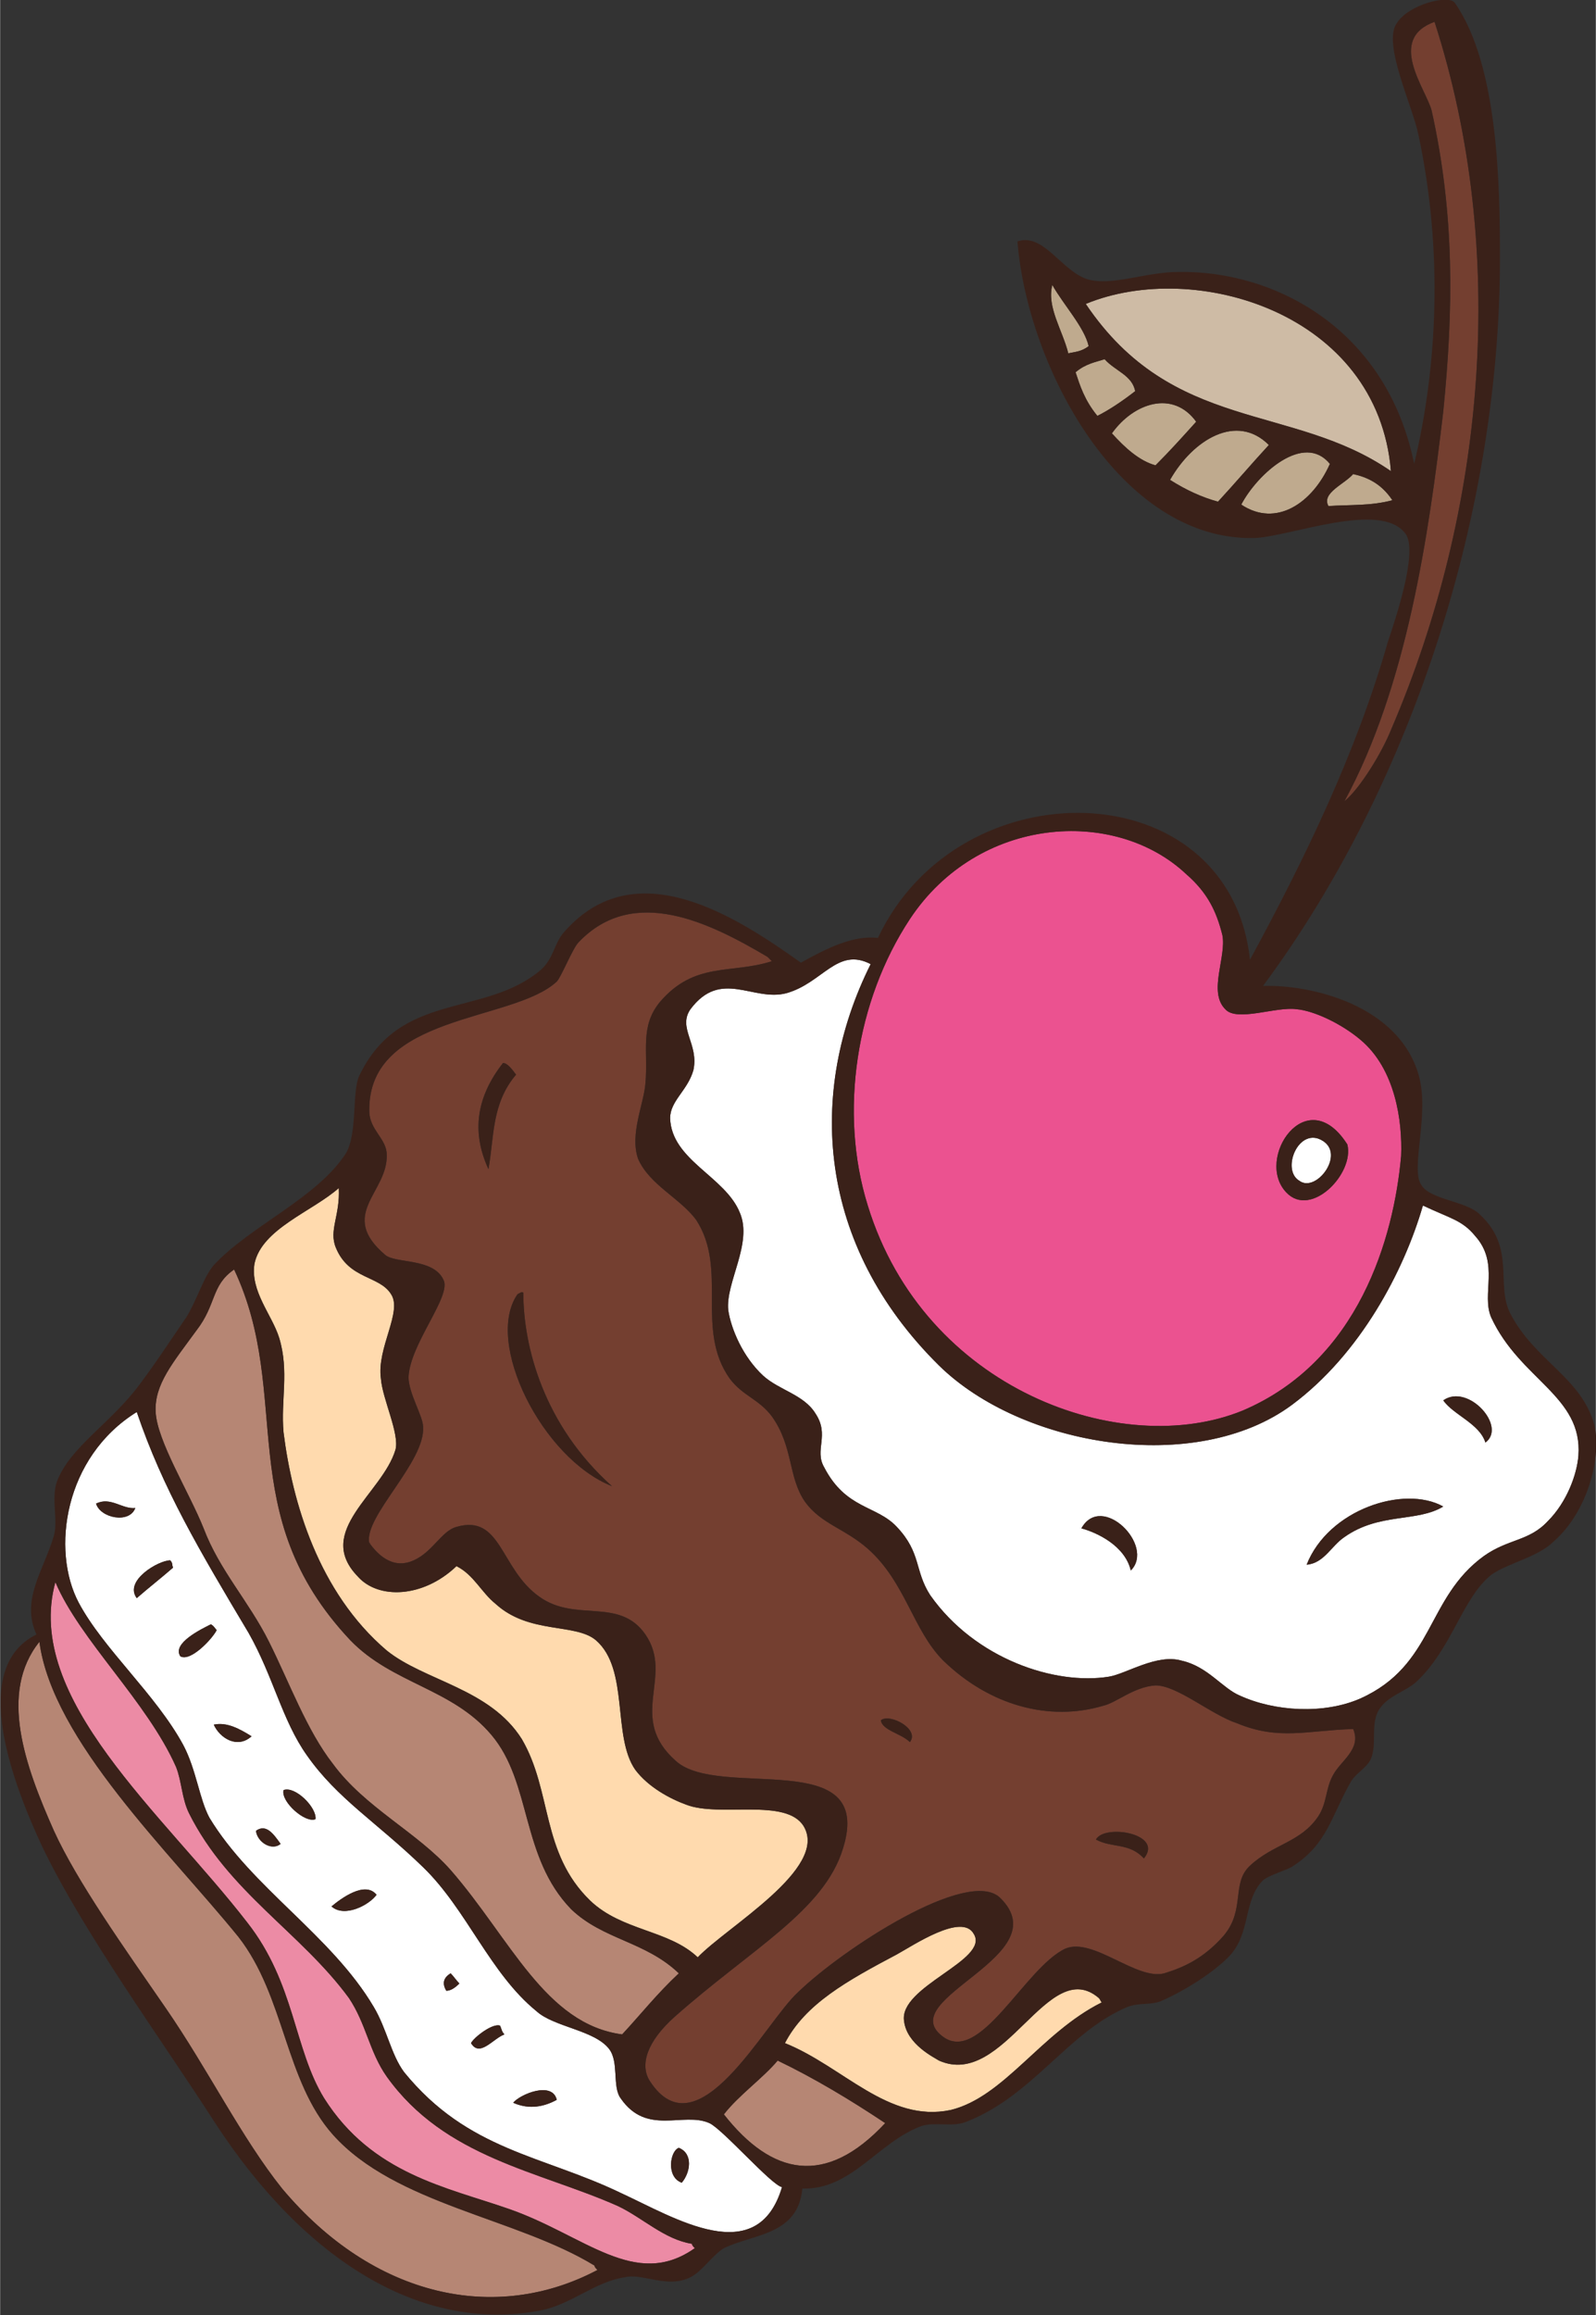 <?xml version="1.0" encoding="UTF-8"?>
<!DOCTYPE svg PUBLIC "-//W3C//DTD SVG 1.1//EN" "http://www.w3.org/Graphics/SVG/1.1/DTD/svg11.dtd">
<!-- Creator: CorelDRAW X8 -->
<svg xmlns="http://www.w3.org/2000/svg" xml:space="preserve" width="2.74in" height="3.972in" version="1.1" style="shape-rendering:geometricPrecision; text-rendering:geometricPrecision; image-rendering:optimizeQuality; fill-rule:evenodd; clip-rule:evenodd"
viewBox="0 0 1098 1592"
 xmlns:xlink="http://www.w3.org/1999/xlink">
 <rect x="0" y="0" width="1098" height="1592" fill="#333333" stroke="none"/>
 <defs>
  <style type="text/css">
   <![CDATA[
    .fil9 {fill:#3A2119;fill-rule:nonzero}
    .fil6 {fill:#743F30;fill-rule:nonzero}
    .fil0 {fill:#B68674;fill-rule:nonzero}
    .fil7 {fill:#BFAA8E;fill-rule:nonzero}
    .fil8 {fill:#CEBBA5;fill-rule:nonzero}
    .fil4 {fill:#EB5290;fill-rule:nonzero}
    .fil1 {fill:#EC8BA5;fill-rule:nonzero}
    .fil5 {fill:#FEEFD8;fill-rule:nonzero}
    .fil2 {fill:#FFDAAE;fill-rule:nonzero}
    .fil3 {fill:white;fill-rule:nonzero}
   ]]>
  </style>
 </defs>
 <g id="Layer_x0020_1">

  <path class="fil0" d="M229 1468c-33,-37 -33,-95 -65,-136 -47,-58 -128,-135 -137,-203 -28,35 -10,85 10,130 16,35 48,80 77,122 29,42 52,89 80,124 63,75 147,93 217,56 -1,-1 -2,-2 -2,-3 -54,-33 -137,-42 -180,-90z"/>
  <path class="fil1" d="M425 1517c-54,-24 -119,-33 -159,-89 -12,-17 -14,-36 -26,-54 -33,-45 -83,-73 -110,-127 -5,-10 -5,-22 -9,-32 -20,-45 -66,-87 -83,-127 -22,80 74,159 132,234 33,42 32,87 53,121 33,52 84,61 127,76 52,18 87,56 128,27 -1,-1 -2,-2 -2,-3 -19,-3 -34,-18 -51,-26z"/>
  <path class="fil2" d="M175 869c-3,19 12,35 17,51 7,23 1,43 3,65 6,48 24,110 71,150 26,21 71,26 93,61 21,36 13,78 47,111 22,21 54,20 74,39 20,-21 90,-61 73,-90 -12,-20 -58,-6 -81,-15 -11,-4 -26,-12 -35,-24 -16,-23 -4,-69 -27,-89 -14,-12 -46,-4 -69,-25 -10,-8 -15,-20 -27,-26 -23,22 -54,23 -68,7 -30,-31 17,-57 26,-87 3,-11 -9,-35 -10,-49 -3,-21 15,-46 7,-58 -8,-13 -29,-10 -38,-32 -5,-12 3,-22 2,-41 -18,16 -53,28 -58,52z"/>
  <path class="fil0" d="M107 971c1,20 23,55 33,80 11,29 31,50 45,78 14,28 26,61 44,84 22,30 58,47 81,73 41,47 65,106 118,113 13,-14 24,-28 39,-42 -23,-22 -52,-23 -74,-44 -35,-36 -27,-87 -55,-120 -27,-32 -68,-35 -97,-65 -82,-87 -39,-168 -80,-255 -16,11 -12,24 -26,42 -16,22 -29,37 -28,56z"/>
  <path class="fil3" d="M475 694c-9,13 6,24 2,42 -4,14 -16,21 -16,33 1,29 38,40 48,65 9,21 -10,48 -8,67 2,13 10,32 24,45 11,10 28,13 36,26 10,15 -1,25 6,37 15,29 36,26 50,41 17,18 12,30 23,47 31,44 86,62 123,56 12,-2 33,-16 50,-11 18,4 28,19 40,24 24,11 58,13 83,2 51,-23 45,-69 85,-98 17,-12 31,-10 44,-24 13,-13 20,-32 21,-45 3,-41 -40,-52 -60,-95 -7,-16 6,-37 -11,-56 -9,-11 -17,-12 -36,-21 -13,45 -43,102 -90,137 -66,49 -186,29 -243,-27 -84,-83 -91,-188 -47,-276 -23,-12 -33,13 -58,20 -23,6 -45,-17 -66,11zm518 342c-18,11 -44,4 -68,21 -9,6 -14,18 -26,19 15,-38 67,-55 94,-40zm29 -44c-4,-13 -22,-19 -29,-29 17,-12 44,18 29,29zm-244 88c-4,-17 -23,-26 -34,-29 14,-25 51,12 34,29z"/>
  <path class="fil4" d="M597 829c39,127 175,175 258,141 80,-34 104,-119 109,-175 1,-24 -4,-60 -28,-80 -13,-11 -32,-20 -44,-21 -14,-2 -41,9 -49,0 -12,-12 1,-36 -2,-51 -4,-16 -10,-29 -25,-42 -49,-46 -143,-40 -190,31 -37,56 -49,133 -29,197zm330 -42c5,20 -25,51 -42,33 -22,-23 14,-77 42,-33z"/>
  <path class="fil5" d="M255 1062c-1,-1 -1,-1 -1,-1 -1,-2 -1,-2 1,1z"/>
  <path class="fil0" d="M535 1417c-10,12 -27,24 -37,37 33,42 70,50 111,6 -24,-16 -49,-31 -74,-43z"/>
  <path class="fil2" d="M756 1374c-35,-30 -65,63 -110,43 -3,-2 -22,-11 -24,-27 -4,-24 59,-42 48,-60 -8,-15 -42,8 -53,14 -34,18 -63,34 -77,61 40,16 71,55 114,46 37,-9 62,-53 104,-74 -1,-1 -1,-2 -2,-3z"/>
  <path class="fil6" d="M860 1283c16,-15 35,-16 47,-34 6,-9 5,-19 10,-28 5,-10 20,-18 14,-32 -32,1 -51,8 -80,-4 -18,-6 -41,-26 -56,-26 -15,1 -27,12 -36,14 -37,11 -78,0 -110,-31 -21,-21 -26,-54 -52,-77 -16,-14 -32,-17 -43,-32 -12,-17 -8,-38 -23,-59 -9,-12 -20,-14 -29,-26 -24,-34 -1,-75 -23,-109 -11,-15 -32,-24 -40,-42 -6,-17 4,-38 5,-52 2,-22 -4,-39 10,-56 24,-28 49,-19 77,-28 -1,-1 -2,-2 -3,-3 -39,-23 -92,-50 -130,-10 -4,4 -12,24 -15,27 -30,28 -130,22 -129,89 0,13 12,19 12,30 1,26 -34,41 -1,69 7,6 33,2 40,17 6,11 -23,44 -24,67 0,11 10,27 10,34 2,24 -41,62 -37,80 3,4 13,18 28,13 15,-5 21,-21 32,-24 31,-9 30,29 57,48 25,18 55,0 73,26 20,29 -13,57 21,87 30,27 137,-11 115,60 -13,43 -63,69 -116,116 -19,17 -24,33 -17,44 33,51 79,-40 102,-61 31,-30 117,-86 139,-65 41,40 -73,69 -40,95 26,21 57,-47 85,-60 19,-8 49,22 68,17 13,-4 27,-10 41,-26 15,-18 5,-36 18,-48zm-514 -552c3,0 6,4 9,8 -17,20 -15,43 -19,65 -12,-26 -8,-50 10,-73zm10 159c2,-1 3,-2 4,-1 0,37 14,91 61,133 -48,-19 -88,-99 -65,-132zm250 293c6,-5 27,6 20,15 -6,-6 -19,-8 -20,-15zm148 82c6,-11 47,-4 33,13 -10,-11 -22,-7 -33,-13z"/>
  <path class="fil3" d="M488 1460c-18,-8 -43,9 -61,-17 -6,-8 -1,-25 -8,-34 -10,-13 -38,-15 -50,-26 -32,-26 -48,-70 -78,-99 -32,-31 -59,-47 -80,-77 -17,-24 -23,-54 -40,-84 -34,-57 -59,-99 -77,-152 -50,31 -59,95 -40,131 17,32 53,63 72,98 9,17 11,37 18,50 29,48 84,81 113,130 9,15 12,33 21,45 44,54 95,57 149,83 37,17 94,53 111,-4 -7,-1 -41,-40 -50,-44zm-422 -426c10,-5 18,4 27,3 -4,11 -24,7 -27,-3zm28 65c-9,-12 15,-26 23,-26 2,2 1,3 2,5 -8,7 -17,14 -25,21zm30 40c-6,-9 15,-19 21,-22 2,1 3,3 4,4 -3,6 -18,22 -25,18zm23 47c9,-2 18,3 26,8 -10,9 -22,1 -26,-8zm29 73c7,-5 12,2 17,9 -6,5 -16,-1 -17,-9zm19 -28c8,-3 23,12 22,20 -7,3 -24,-12 -22,-20zm33 80c6,-5 23,-18 31,-8 -5,7 -22,16 -31,8zm79 58c-3,-5 -2,-9 3,-12 2,2 4,5 6,7 -3,3 -6,5 -9,5zm17 36c2,-4 15,-14 20,-12 1,2 1,4 3,6 -8,3 -17,16 -23,6zm29 41c5,-6 27,-15 30,-2 -11,6 -21,6 -30,2zm114 31c10,4 8,17 2,24 -11,-4 -8,-22 -2,-24z"/>
  <path class="fil7" d="M760 247c-6,2 -13,3 -20,9 3,9 6,19 15,30 8,-4 17,-10 26,-17 -2,-11 -14,-14 -21,-22z"/>
  <path class="fil6" d="M987 15c-33,12 -6,46 -2,61 16,72 15,137 8,207 -10,85 -25,189 -68,268 11,-9 26,-34 32,-49 65,-151 81,-329 30,-487z"/>
  <path class="fil7" d="M805 330c11,7 22,12 33,15 12,-13 23,-26 35,-39 -22,-22 -52,-4 -68,24z"/>
  <path class="fil7" d="M735 243c4,-1 9,-1 14,-5 -3,-13 -17,-28 -25,-42 -4,15 7,31 11,47z"/>
  <path class="fil7" d="M765 298c9,10 19,19 30,22 10,-10 19,-20 28,-30 -16,-22 -43,-13 -58,8z"/>
  <path class="fil7" d="M854 347c24,16 49,-1 61,-28 -18,-22 -50,7 -61,28z"/>
  <path class="fil7" d="M931 326c-6,7 -22,13 -17,22 15,-1 29,0 44,-4 -8,-12 -18,-16 -27,-18z"/>
  <path class="fil8" d="M957 324c-9,-109 -135,-146 -210,-115 60,89 142,68 210,115z"/>
  <path class="fil3" d="M894 812c12,9 34,-21 13,-29 -15,-5 -25,22 -13,29z"/>
  <path class="fil9" d="M869 1293c5,-4 17,-7 21,-10 23,-15 26,-34 39,-57 3,-6 11,-10 14,-16 5,-11 -1,-26 7,-36 6,-8 17,-11 24,-17 25,-23 32,-58 52,-74 11,-8 32,-12 43,-23 24,-21 33,-59 28,-80 -9,-33 -41,-44 -58,-77 -10,-20 4,-45 -21,-68 -9,-9 -34,-10 -40,-20 -8,-11 6,-49 -2,-76 -14,-48 -74,-62 -107,-61 106,-143 163,-332 163,-500 0,-50 -1,-133 -31,-176 -4,-6 -32,1 -40,14 -10,14 11,57 15,77 17,80 13,159 -3,226 -19,-93 -96,-133 -162,-132 -23,0 -46,10 -63,5 -18,-6 -30,-32 -48,-26 7,87 71,206 163,204 25,-1 87,-26 104,-3 9,12 -7,59 -12,74 -22,77 -57,149 -95,219 -14,-130 -200,-134 -256,-15 -17,-2 -35,7 -53,17 -45,-32 -114,-77 -163,-21 -7,8 -7,18 -16,26 -39,33 -97,14 -125,73 -5,11 -1,39 -9,53 -20,31 -66,50 -91,77 -7,8 -12,25 -19,36 -9,13 -20,30 -32,46 -20,27 -48,43 -57,67 -4,12 1,26 -2,37 -7,24 -23,44 -12,68 -47,23 -16,103 4,146 29,60 81,131 119,190 62,95 142,144 223,129 22,-4 38,-20 59,-23 12,-3 29,8 45,0 8,-4 15,-15 23,-20 21,-10 51,-9 54,-41 34,1 52,-32 82,-43 9,-3 22,1 31,-3 46,-18 70,-62 111,-79 8,-3 16,-1 23,-4 16,-7 35,-19 46,-30 16,-16 10,-39 24,-53zm88 -969c-68,-47 -150,-26 -210,-115 75,-31 201,6 210,115zm-222 -81c-4,-16 -15,-32 -11,-47 8,14 22,29 25,42 -5,4 -10,4 -14,5zm20 43c-9,-11 -12,-21 -15,-30 7,-6 14,-7 20,-9 7,8 19,11 21,22 -9,7 -18,13 -26,17zm10 12c15,-21 42,-30 58,-8 -9,10 -18,20 -28,30 -11,-3 -21,-12 -30,-22zm40 32c16,-28 46,-46 68,-24 -12,13 -23,26 -35,39 -11,-3 -22,-8 -33,-15zm49 17c11,-21 43,-50 61,-28 -12,27 -37,44 -61,28zm60 1c-5,-9 11,-15 17,-22 9,2 19,6 27,18 -15,4 -29,3 -44,4zm79 -65c7,-70 8,-135 -8,-207 -4,-15 -31,-49 2,-61 51,158 35,336 -30,487 -6,15 -21,40 -32,49 43,-79 58,-183 68,-268zm-177 318c15,13 21,26 25,42 3,15 -10,39 2,51 8,9 35,-2 49,0 12,1 31,10 44,21 24,20 29,56 28,80 -5,56 -29,141 -109,175 -83,34 -219,-14 -258,-141 -20,-64 -8,-141 29,-197 47,-71 141,-77 190,-31zm-275 82c25,-7 35,-32 58,-20 -44,88 -37,193 47,276 57,56 177,76 243,27 47,-35 77,-92 90,-137 19,9 27,10 36,21 17,19 4,40 11,56 20,43 63,54 60,95 -1,13 -8,32 -21,45 -13,14 -27,12 -44,24 -40,29 -34,75 -85,98 -25,11 -59,9 -83,-2 -12,-5 -22,-20 -40,-24 -17,-5 -38,9 -50,11 -37,6 -92,-12 -123,-56 -11,-17 -6,-29 -23,-47 -14,-15 -35,-12 -50,-41 -7,-12 4,-22 -6,-37 -8,-13 -25,-16 -36,-26 -14,-13 -22,-32 -24,-45 -2,-19 17,-46 8,-67 -10,-25 -47,-36 -48,-65 0,-12 12,-19 16,-33 4,-18 -11,-29 -2,-42 21,-28 43,-5 66,-11zm-308 134c1,19 -7,29 -2,41 9,22 30,19 38,32 8,12 -10,37 -7,58 1,14 13,38 10,49 -9,30 -56,56 -26,87 14,16 45,15 68,-7 12,6 17,18 27,26 23,21 55,13 69,25 23,20 11,66 27,89 9,12 24,20 35,24 23,9 69,-5 81,15 17,29 -53,69 -73,90 -20,-19 -52,-18 -74,-39 -34,-33 -26,-75 -47,-111 -22,-35 -67,-40 -93,-61 -47,-40 -65,-102 -71,-150 -2,-22 4,-42 -3,-65 -5,-16 -20,-32 -17,-51 5,-24 40,-36 58,-52zm-98 98c14,-18 10,-31 26,-42 41,87 -2,168 80,255 29,30 70,33 97,65 28,33 20,84 55,120 22,21 51,22 74,44 -15,14 -26,28 -39,42 -53,-7 -77,-66 -118,-113 -23,-26 -59,-43 -81,-73 -18,-23 -30,-56 -44,-84 -14,-28 -34,-49 -45,-78 -10,-25 -32,-60 -33,-80 -1,-19 12,-34 28,-56zm59 590c-28,-35 -51,-82 -80,-124 -29,-42 -61,-87 -77,-122 -20,-45 -38,-95 -10,-130 9,68 90,145 137,203 32,41 32,99 65,136 43,48 126,57 180,90 0,1 1,2 2,3 -70,37 -154,19 -217,-56zm156 14c-43,-15 -94,-24 -127,-76 -21,-34 -20,-79 -53,-121 -58,-75 -154,-154 -132,-234 17,40 63,82 83,127 4,10 4,22 9,32 27,54 77,82 110,127 12,18 14,37 26,54 40,56 105,65 159,89 17,8 32,23 51,26 0,1 1,2 2,3 -41,29 -76,-9 -128,-27zm77 -11c-54,-26 -105,-29 -149,-83 -9,-12 -12,-30 -21,-45 -29,-49 -84,-82 -113,-130 -7,-13 -9,-33 -18,-50 -19,-35 -55,-66 -72,-98 -19,-36 -10,-100 40,-131 18,53 43,95 77,152 17,30 23,60 40,84 21,30 48,46 80,77 30,29 46,73 78,99 12,11 40,13 50,26 7,9 2,26 8,34 18,26 43,9 61,17 9,4 43,43 50,44 -17,57 -74,21 -111,4zm71 -54c10,-13 27,-25 37,-37 25,12 50,27 74,43 -41,44 -78,36 -111,-6zm156 -3c-43,9 -74,-30 -114,-46 14,-27 43,-43 77,-61 11,-6 45,-29 53,-14 11,18 -52,36 -48,60 2,16 21,25 24,27 45,20 75,-73 110,-43 1,1 1,2 2,3 -42,21 -67,65 -104,74zm147 -94c-19,5 -49,-25 -68,-17 -28,13 -59,81 -85,60 -33,-26 81,-55 40,-95 -22,-21 -108,35 -139,65 -23,21 -69,112 -102,61 -7,-11 -2,-27 17,-44 53,-47 103,-73 116,-116 22,-71 -85,-33 -115,-60 -34,-30 -1,-58 -21,-87 -18,-26 -48,-8 -73,-26 -27,-19 -26,-57 -57,-48 -11,3 -17,19 -32,24 -15,5 -25,-9 -28,-13 0,0 0,0 1,1 -2,-3 -2,-3 -1,-1 -4,-18 39,-56 37,-80 0,-7 -10,-23 -10,-34 1,-23 30,-56 24,-67 -7,-15 -33,-11 -40,-17 -33,-28 2,-43 1,-69 0,-11 -12,-17 -12,-30 -1,-67 99,-61 129,-89 3,-3 11,-23 15,-27 38,-40 91,-13 130,10 1,1 2,2 3,3 -28,9 -53,0 -77,28 -14,17 -8,34 -10,56 -1,14 -11,35 -5,52 8,18 29,27 40,42 22,34 -1,75 23,109 9,12 20,14 29,26 15,21 11,42 23,59 11,15 27,18 43,32 26,23 31,56 52,77 32,31 73,42 110,31 9,-2 21,-13 36,-14 15,0 38,20 56,26 29,12 48,5 80,4 6,14 -9,22 -14,32 -5,9 -4,19 -10,28 -12,18 -31,19 -47,34 -13,12 -3,30 -18,48 -14,16 -28,22 -41,26z"/>
  <path class="fil9" d="M885 820c17,18 47,-13 42,-33 -28,-44 -64,10 -42,33zm22 -37c21,8 -1,38 -13,29 -12,-7 -2,-34 13,-29z"/>
  <path class="fil9" d="M1022 992c15,-11 -12,-41 -29,-29 7,10 25,16 29,29z"/>
  <path class="fil9" d="M899 1076c12,-1 17,-13 26,-19 24,-17 50,-10 68,-21 -27,-15 -79,2 -94,40z"/>
  <path class="fil9" d="M778 1080c17,-17 -20,-54 -34,-29 11,3 30,12 34,29z"/>
  <path class="fil9" d="M754 1265c11,6 23,2 33,13 14,-17 -27,-24 -33,-13z"/>
  <path class="fil9" d="M346 731c-18,23 -22,47 -10,73 4,-22 2,-45 19,-65 -3,-4 -6,-8 -9,-8z"/>
  <path class="fil9" d="M606 1183c1,7 14,9 20,15 7,-9 -14,-20 -20,-15z"/>
  <path class="fil9" d="M360 889c-1,-1 -2,0 -4,1 -23,33 17,113 65,132 -47,-42 -61,-96 -61,-133z"/>
  <path class="fil9" d="M467 1477c-6,2 -9,20 2,24 6,-7 8,-20 -2,-24z"/>
  <path class="fil9" d="M66 1034c3,10 23,14 27,3 -9,1 -17,-8 -27,-3z"/>
  <path class="fil9" d="M94 1099c8,-7 17,-14 25,-21 -1,-2 0,-3 -2,-5 -8,0 -32,14 -23,26z"/>
  <path class="fil9" d="M145 1117c-6,3 -27,13 -21,22 7,4 22,-12 25,-18 -1,-1 -2,-3 -4,-4z"/>
  <path class="fil9" d="M324 1405c6,10 15,-3 23,-6 -2,-2 -2,-4 -3,-6 -5,-2 -18,8 -20,12z"/>
  <path class="fil9" d="M353 1446c9,4 19,4 30,-2 -3,-13 -25,-4 -30,2z"/>
  <path class="fil9" d="M310 1357c-5,3 -6,7 -3,12 3,0 6,-2 9,-5 -2,-2 -4,-5 -6,-7z"/>
  <path class="fil9" d="M195 1231c-2,8 15,23 22,20 1,-8 -14,-23 -22,-20z"/>
  <path class="fil9" d="M147 1186c4,9 16,17 26,8 -8,-5 -17,-10 -26,-8z"/>
  <path class="fil9" d="M228 1311c9,8 26,-1 31,-8 -8,-10 -25,3 -31,8z"/>
  <path class="fil9" d="M176 1259c1,8 11,14 17,9 -5,-7 -10,-14 -17,-9z"/>
 </g>
</svg>
